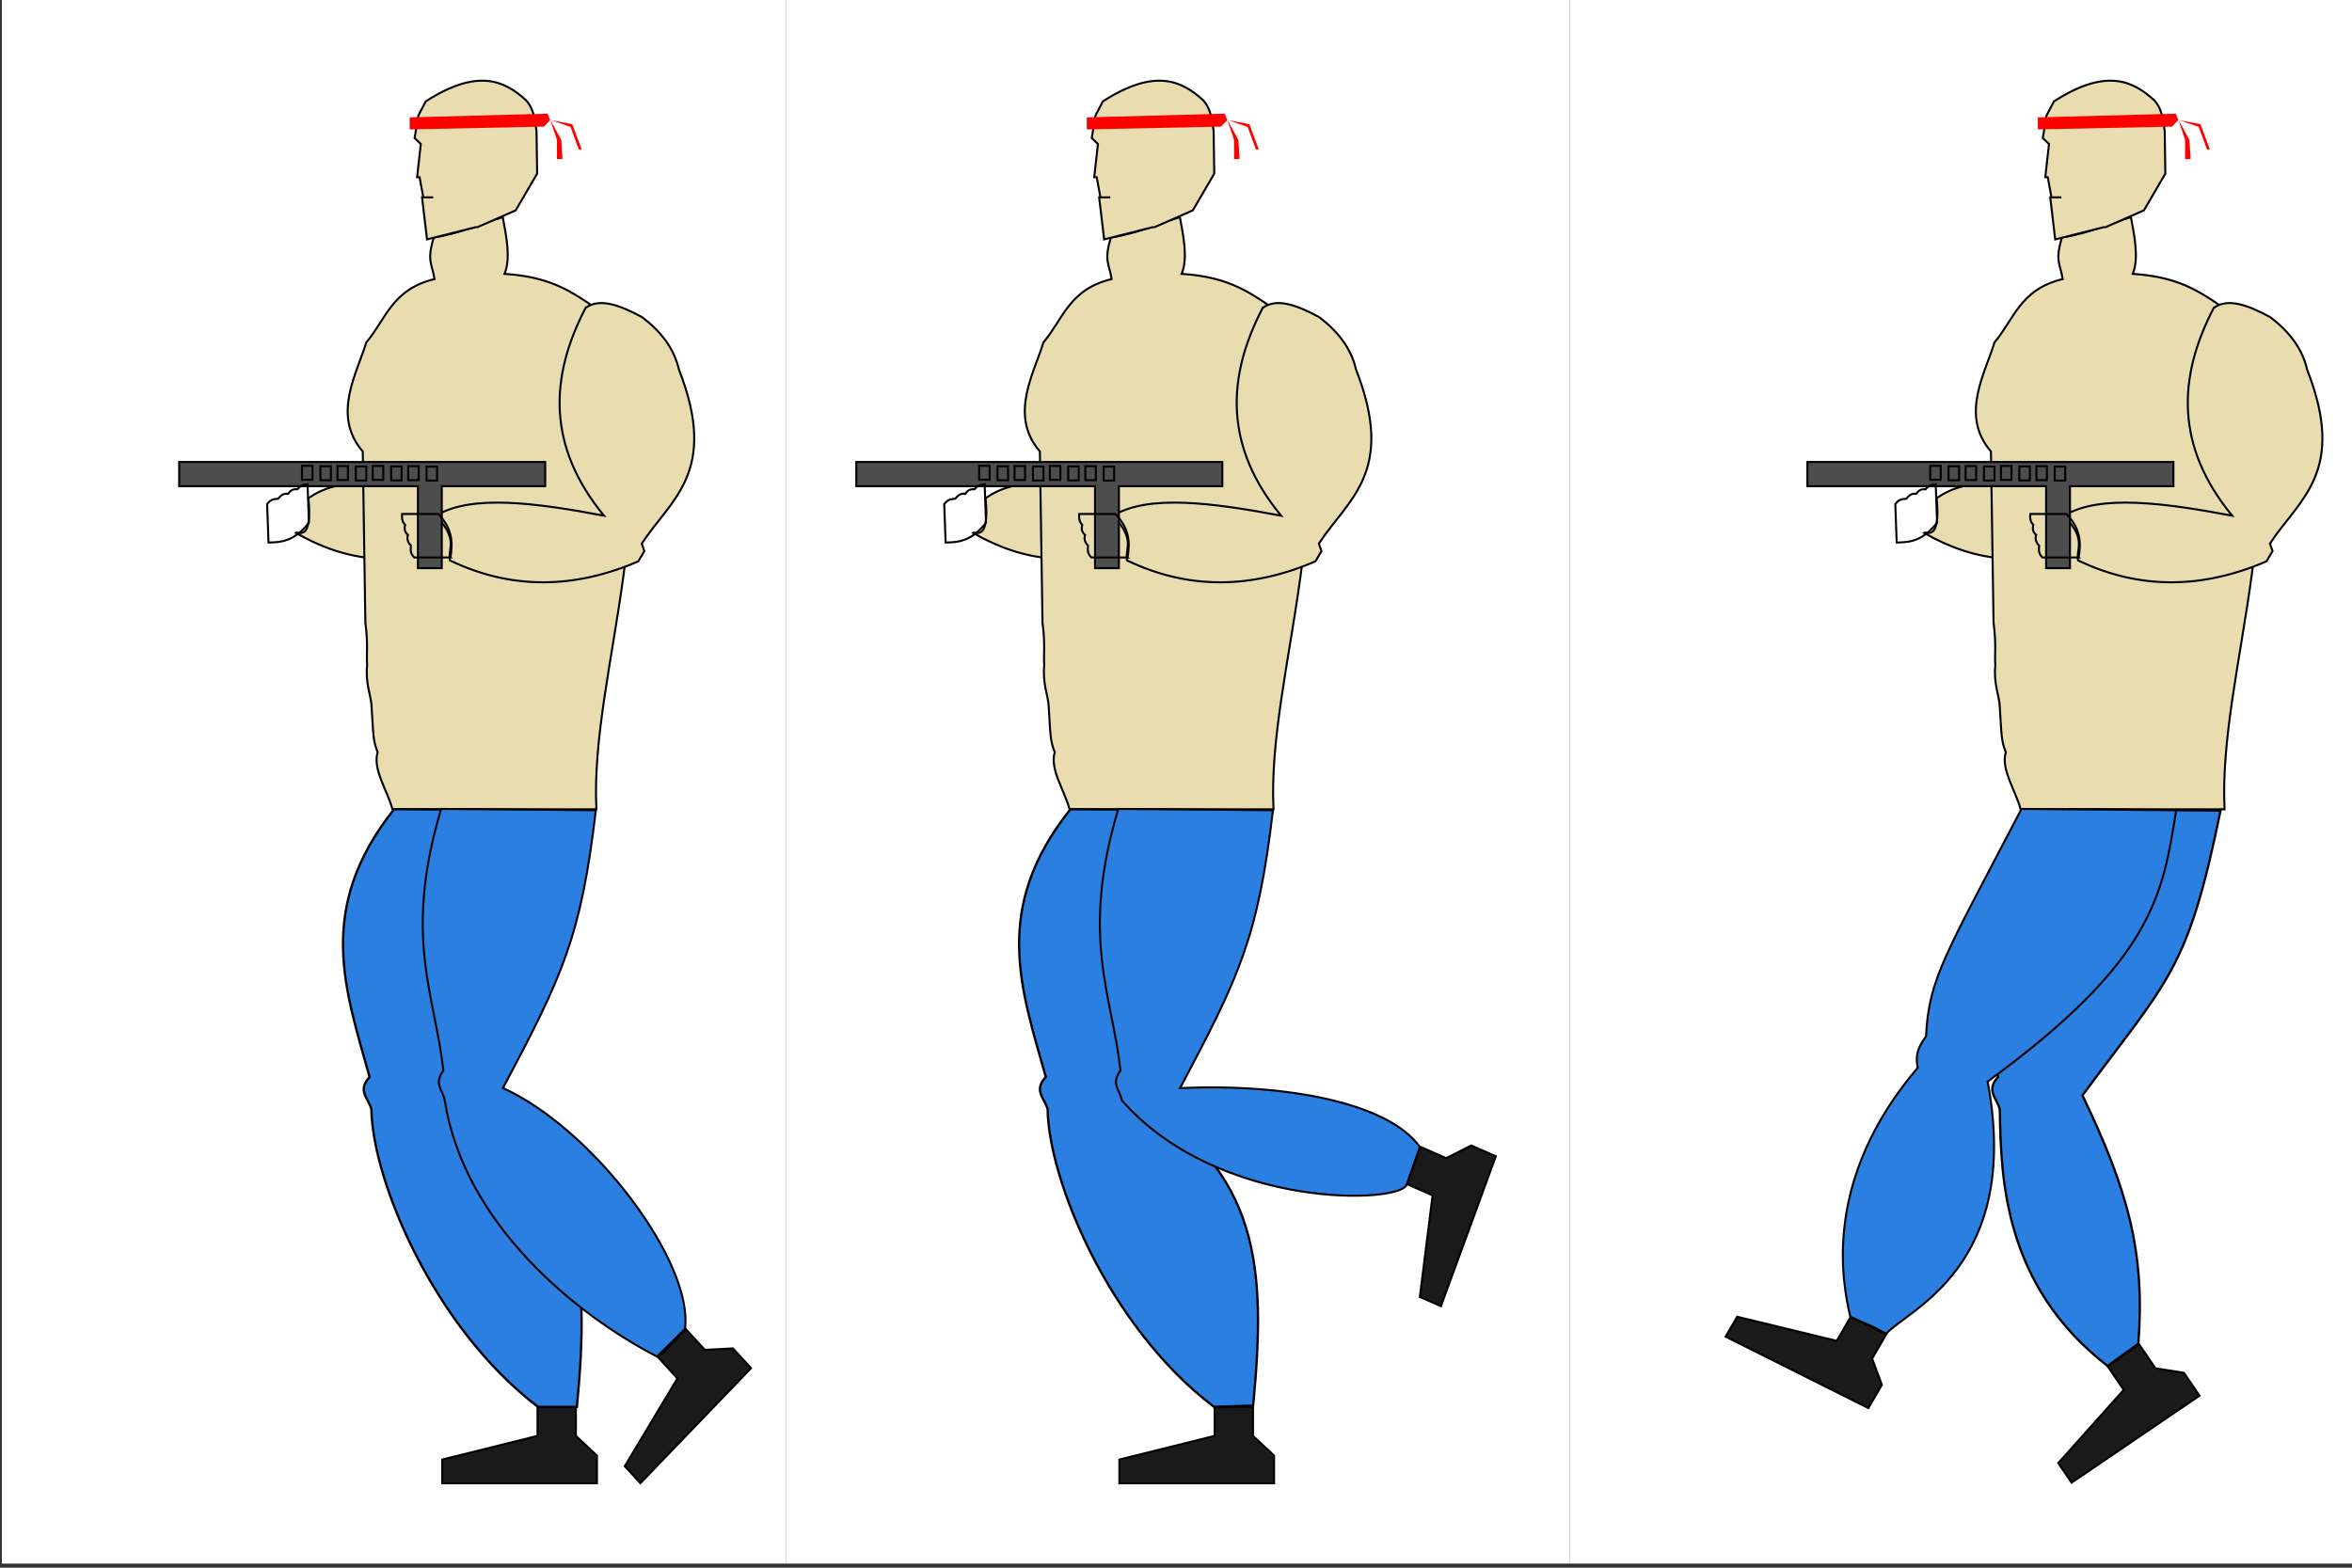 <?xml version="1.0" encoding="UTF-8" standalone="no"?>
<!-- Created with Inkscape (http://www.inkscape.org/) -->

<svg
   xmlns:dc="http://purl.org/dc/elements/1.1/"
   xmlns:cc="http://creativecommons.org/ns#"
   xmlns:rdf="http://www.w3.org/1999/02/22-rdf-syntax-ns#"
   xmlns:svg="http://www.w3.org/2000/svg"
   xmlns="http://www.w3.org/2000/svg"
   xmlns:sodipodi="http://sodipodi.sourceforge.net/DTD/sodipodi-0.dtd"
   xmlns:inkscape="http://www.inkscape.org/namespaces/inkscape"
   width="120"
   height="80"
   id="svg2"
   version="1.1"
   inkscape:version="0.48.3.1 r9886"
   sodipodi:docname="hero_final_reverse.svg">
  <rect width="100%" height="100%" fill="#333333" stroke="none"/>
  <defs
     id="defs4" />
  <sodipodi:namedview
     id="base"
     pagecolor="#ffffff"
     bordercolor="#666666"
     borderopacity="1.0"
     inkscape:pageopacity="0.0"
     inkscape:pageshadow="2"
     inkscape:zoom="5.6"
     inkscape:cx="56.29333"
     inkscape:cy="36.452789"
     inkscape:document-units="px"
     inkscape:current-layer="layer1-2"
     showgrid="false"
     inkscape:window-width="1306"
     inkscape:window-height="744"
     inkscape:window-x="60"
     inkscape:window-y="24"
     inkscape:window-maximized="1"
     showguides="true"
     inkscape:guide-bbox="true" />
  <g
     inkscape:label="Layer 1"
     inkscape:groupmode="layer"
     id="layer1"
     transform="translate(0,-972.362)">
    <rect
       style="fill:#ffffff;fill-opacity:1;fill-rule:nonzero;stroke:none"
       id="rect3772"
       width="40"
       height="79.863"
       x="0.095"
       y="972.291" />
    <path
       style="fill:#1a1a1a;stroke:#000000;stroke-width:0.103;stroke-linecap:butt;stroke-linejoin:miter;stroke-miterlimit:4;stroke-opacity:1;stroke-dasharray:none"
       d="m 30.456,1046.642 0,1.412 -7.892,0 0,-1.21 4.861,-1.21 0,-1.479 1.957,0 0,1.479 z"
       id="path3757"
       inkscape:connector-curvature="0" />
    <path
       style="fill:#1a1a1a;stroke:#000000;stroke-width:0.103;stroke-linecap:butt;stroke-linejoin:miter;stroke-miterlimit:4;stroke-opacity:1;stroke-dasharray:none"
       d="m 37.392,1041.17 0.926,1.01 -5.647,5.87 -0.794,-0.866 2.685,-4.482 -0.97,-1.058 1.4,-1.456 0.97,1.058 z"
       id="path3757-5"
       inkscape:connector-curvature="0" />
    <path
       style="fill:#e9ddaf;fill-opacity:1;stroke:#000000;stroke-width:0.103;stroke-linecap:butt;stroke-linejoin:miter;stroke-miterlimit:4;stroke-opacity:1;stroke-dasharray:none"
       d="m 21.685,987.038 c 0.649,-0.532 1.53,-0.132 2.461,0.465 0.784,0.72 1.329,1.586 1.49,2.687 1.499,5.238 -0.72,6.623 -2.098,8.88 l 0.095,0.38 -0.293,0.524 c -2.913,1.426 -5.64,1.071 -8.255,-0.421 0.085,-0.105 0.875,0.538 0.652,-1.772 1.621,-1.101 3.241,-0.782 6.211,-0.135 -2.331,-3.531 -2.037,-7.069 -0.264,-10.609 z"
       id="path3821-6"
       inkscape:connector-curvature="0"
       sodipodi:nodetypes="ccccccccccc" />
    <path
       style="fill:#e9ddaf;stroke:#000000;stroke-width:0.103;stroke-linecap:butt;stroke-linejoin:miter;stroke-miterlimit:4;stroke-opacity:1;stroke-dasharray:none"
       d="m 30.427,1013.663 -10.402,0 c -0.267,-0.981 -1.02,-2.042 -0.759,-2.917 -0.247,-0.628 -0.21,-0.868 -0.312,-2.378 -0.015,-0.464 -0.321,-1.127 -0.223,-2.064 -0.044,-0.526 0.061,-1.044 -0.089,-2.154 l -0.134,-8.75 c -1.609,-1.856 -0.263,-4.052 0.179,-5.564 0.998,-1.166 1.302,-2.713 3.482,-3.231 -0.117,-0.772 -0.41,-0.917 -0.037,-2.124 1.364,-0.206 2.707,-0.798 3.519,-1.039 0.165,0.896 0.427,2.116 0.089,2.894 2.578,0.176 3.563,1.015 5.179,2.109 3.371,8.953 -0.842,18.156 -0.491,25.218 z"
       id="path3825"
       inkscape:connector-curvature="0"
       sodipodi:nodetypes="ccccccccccccccc" />
    <path
       style="fill:#e9ddaf;fill-opacity:1;stroke:#000000;stroke-width:0.103;stroke-linecap:butt;stroke-linejoin:miter;stroke-miterlimit:4;stroke-opacity:1;stroke-dasharray:none"
       d="m 29.879,988.074 c 0.72,-0.53 1.765,-0.129 2.879,0.471 0.951,0.721 1.634,1.588 1.886,2.689 2.048,5.238 -0.439,6.618 -1.901,8.87 l 0.133,0.38 -0.308,0.523 c -3.29,1.419 -6.497,1.45 -9.615,-0.048 -0.103,-0.679 0.451,-1.029 -0.708,-2.282 1.812,-1.097 5.092,-0.653 8.571,0 -2.91,-3.535 -2.781,-7.069 -0.938,-10.604 z"
       id="path3821"
       inkscape:connector-curvature="0"
       sodipodi:nodetypes="cccccccccc" />
    <path
       style="fill:#4d4d4d;stroke:#000000;stroke-width:0.103;stroke-linecap:butt;stroke-linejoin:miter;stroke-miterlimit:4;stroke-opacity:1;stroke-dasharray:none"
       d="m 27.817,997.173 -5.277,0 0,4.183 -1.218,0 0,-4.183 -12.179,0 0,-1.236 18.674,0 z"
       id="path3827"
       inkscape:connector-curvature="0" />
    <path
       style="fill:none;stroke:#000000;stroke-width:0.103;stroke-linecap:butt;stroke-linejoin:miter;stroke-miterlimit:4;stroke-opacity:1;stroke-dasharray:none"
       d="m 22.986,1000.811 -1.85,0 c -0.235,-0.23 -0.175,-0.432 -0.169,-0.602 -0.146,-0.156 -0.226,-0.331 -0.154,-0.55 -0.194,-0.171 -0.184,-0.342 -0.144,-0.513 -0.175,-0.185 -0.165,-0.37 -0.155,-0.555 l 1.85,0 c 0.773,0.82 0.72,1.523 0.621,2.219 z"
       id="path3829"
       inkscape:connector-curvature="0"
       sodipodi:nodetypes="cccccccc" />
    <path
       style="fill:none;stroke:#000000;stroke-width:0.103;stroke-linecap:butt;stroke-linejoin:miter;stroke-miterlimit:4;stroke-opacity:1;stroke-dasharray:none"
       d="m 22.299,996.175 0,0.713 -0.536,0 0,-0.713 z"
       id="path3831"
       inkscape:connector-curvature="0" />
    <path
       style="fill:none;stroke:#000000;stroke-width:0.103;stroke-linecap:butt;stroke-linejoin:miter;stroke-miterlimit:4;stroke-opacity:1;stroke-dasharray:none"
       d="m 21.362,996.151 0,0.713 -0.536,0 0,-0.713 z"
       id="path3831-9"
       inkscape:connector-curvature="0" />
    <path
       style="fill:none;stroke:#000000;stroke-width:0.103;stroke-linecap:butt;stroke-linejoin:miter;stroke-miterlimit:4;stroke-opacity:1;stroke-dasharray:none"
       d="m 20.491,996.163 0,0.713 -0.536,0 0,-0.713 z"
       id="path3831-4"
       inkscape:connector-curvature="0" />
    <path
       style="fill:none;stroke:#000000;stroke-width:0.103;stroke-linecap:butt;stroke-linejoin:miter;stroke-miterlimit:4;stroke-opacity:1;stroke-dasharray:none"
       d="m 19.554,996.139 0,0.713 -0.536,0 0,-0.713 z"
       id="path3831-9-4"
       inkscape:connector-curvature="0" />
    <path
       style="fill:none;stroke:#000000;stroke-width:0.103;stroke-linecap:butt;stroke-linejoin:miter;stroke-miterlimit:4;stroke-opacity:1;stroke-dasharray:none"
       d="m 18.69,996.169 0,0.713 -0.536,0 0,-0.713 z"
       id="path3831-43"
       inkscape:connector-curvature="0" />
    <path
       style="fill:none;stroke:#000000;stroke-width:0.103;stroke-linecap:butt;stroke-linejoin:miter;stroke-miterlimit:4;stroke-opacity:1;stroke-dasharray:none"
       d="m 17.753,996.145 0,0.713 -0.536,0 0,-0.713 z"
       id="path3831-9-2"
       inkscape:connector-curvature="0" />
    <path
       style="fill:none;stroke:#000000;stroke-width:0.103;stroke-linecap:butt;stroke-linejoin:miter;stroke-miterlimit:4;stroke-opacity:1;stroke-dasharray:none"
       d="m 16.882,996.157 0,0.713 -0.536,0 0,-0.713 z"
       id="path3831-4-9"
       inkscape:connector-curvature="0" />
    <path
       style="fill:none;stroke:#000000;stroke-width:0.103;stroke-linecap:butt;stroke-linejoin:miter;stroke-miterlimit:4;stroke-opacity:1;stroke-dasharray:none"
       d="m 15.945,996.133 0,0.713 -0.536,0 0,-0.713 z"
       id="path3831-9-4-7"
       inkscape:connector-curvature="0" />
    <path
       style="fill:#000000;fill-opacity:0;stroke:#000000;stroke-width:0.103;stroke-linecap:butt;stroke-linejoin:miter;stroke-miterlimit:4;stroke-opacity:1;stroke-dasharray:none"
       d="m 13.699,1000.046 -0.07,-1.957 c 0.208,-0.285 0.399,-0.254 0.56,-0.275 0.141,-0.18 0.302,-0.292 0.511,-0.25 0.153,-0.232 0.314,-0.249 0.476,-0.234 0.167,-0.215 0.341,-0.234 0.515,-0.253 l 0.07,1.957 c -0.742,0.949 -1.404,1.005 -2.061,1.012 z"
       id="path3829-1"
       inkscape:connector-curvature="0"
       sodipodi:nodetypes="cccccccc" />
    <path
       style="fill:#e9ddaf;fill-opacity:1;stroke:#000000;stroke-width:0.103;stroke-linecap:butt;stroke-linejoin:miter;stroke-miterlimit:4;stroke-opacity:1;stroke-dasharray:none"
       d="m 24.311,983.943 -2.525,0.635 -0.253,-2.146 0.568,0 -0.505,0 -0.189,-1.028 -0.126,0 0.189,-1.693 -0.316,-0.302 0.189,-1.149 0.379,-0.725 c 2.625,-1.684 3.987,-1.086 5.114,-0.06 0.421,0.463 0.452,1.028 0.537,1.572 l 0.032,2.176 -1.093,1.874 -2,0.877"
       id="path3771"
       inkscape:connector-curvature="0"
       sodipodi:nodetypes="cccccccccccccccc" />
    <path
       style="fill:#ff0000;stroke:#000000;stroke-width:0;stroke-linecap:butt;stroke-linejoin:miter;stroke-miterlimit:4;stroke-opacity:1;stroke-dasharray:none"
       d="m 28.068,978.493 -0.316,0.33 -6.85,0.142 0,-0.613 7.04,-0.189 z"
       id="path3773"
       inkscape:connector-curvature="0" />
    <path
       style="fill:#ff0000;stroke:#000000;stroke-width:0;stroke-linecap:butt;stroke-linejoin:miter;stroke-miterlimit:4;stroke-opacity:1;stroke-dasharray:none"
       d="m 28.068,978.46 0.347,1.042 0,0.975 0.284,0 -0.063,-0.975 z"
       id="path3775"
       inkscape:connector-curvature="0" />
    <path
       style="fill:#ff0000;stroke:#000000;stroke-width:0;stroke-linecap:butt;stroke-linejoin:miter;stroke-miterlimit:4;stroke-opacity:1;stroke-dasharray:none"
       d="m 28.124,978.494 1.076,0.208 0.478,1.285 -0.149,0 0,0 -0.419,-1.146 z"
       id="path3778"
       inkscape:connector-curvature="0" />
    <path
       style="fill:#2a7fe1;fill-opacity:1;stroke:#000000;stroke-width:0.118;stroke-linecap:butt;stroke-linejoin:miter;stroke-miterlimit:4;stroke-opacity:1;stroke-dasharray:none"
       d="m 30.379,1013.721 -10.271,-0.067 c -4.029,5.072 -2.503,9.184 -1.251,13.67 -0.666,0.698 -0.024,1.121 0.092,1.657 0.053,3.584 3.142,11.091 8.498,15.175 l 1.987,-10e-5 c 0.67,-7.034 0.336,-12.081 -6.206,-15.896 4.498,-5.995 5.449,-6.351 7.151,-14.539 z"
       id="path3005"
       inkscape:connector-curvature="0"
       sodipodi:nodetypes="cccccccc" />
    <path
       style="fill:#2a7fe1;fill-opacity:1;stroke:#000000;stroke-width:0.103;stroke-linecap:butt;stroke-linejoin:miter;stroke-miterlimit:4;stroke-opacity:1;stroke-dasharray:none"
       d="m 30.4,1013.709 -7.892,-0.067 c -1.963,6.566 -0.303,9.506 0.112,13.349 -0.512,0.698 -0.019,0.99 0.071,1.526 0.988,6.304 6.696,10.934 10.83,13.072 l 1.429,-1.412 c 0.436,-3.423 -4.709,-10.219 -9.287,-12.29 3.037,-5.718 3.981,-7.72 4.737,-14.178 z"
       id="path3005-9"
       inkscape:connector-curvature="0"
       sodipodi:nodetypes="ccccccccc" />
    <g
       id="layer1-2"
       inkscape:label="Layer 1"
       transform="translate(40,-4.0581055e-5)">
      <rect
         y="972.291"
         x="0.095"
         height="79.863"
         width="40"
         id="rect3772-0"
         style="fill:#ffffff;fill-opacity:1;fill-rule:nonzero;stroke:none" />
      <path
         inkscape:connector-curvature="0"
         id="path3757-57"
         d="m 25.003,1046.642 0,1.412 -7.892,0 0,-1.21 4.861,-1.21 0,-1.479 1.957,0 0,1.479 z"
         style="fill:#1a1a1a;stroke:#000000;stroke-width:0.103;stroke-linecap:butt;stroke-linejoin:miter;stroke-miterlimit:4;stroke-opacity:1;stroke-dasharray:none" />
      <path
         inkscape:connector-curvature="0"
         id="path3757-5-4"
         d="m 35.063,1030.817 1.255,0.551 -2.801,7.649 -1.076,-0.472 0.65,-5.184 -1.315,-0.577 0.695,-1.897 1.315,0.577 z"
         style="fill:#1a1a1a;stroke:#000000;stroke-width:0.103;stroke-linecap:butt;stroke-linejoin:miter;stroke-miterlimit:4;stroke-opacity:1;stroke-dasharray:none" />
      <path
         sodipodi:nodetypes="ccccccccccc"
         inkscape:connector-curvature="0"
         id="path3821-6-6"
         d="m 16.232,987.038 c 0.649,-0.532 1.53,-0.132 2.461,0.465 0.784,0.72 1.329,1.586 1.49,2.687 1.499,5.238 -0.72,6.623 -2.098,8.88 l 0.095,0.38 -0.293,0.524 c -2.913,1.426 -5.64,1.071 -8.255,-0.421 0.085,-0.105 0.875,0.538 0.652,-1.772 1.621,-1.101 3.241,-0.782 6.211,-0.135 -2.331,-3.531 -2.037,-7.069 -0.264,-10.609 z"
         style="fill:#e9ddaf;fill-opacity:1;stroke:#000000;stroke-width:0.103;stroke-linecap:butt;stroke-linejoin:miter;stroke-miterlimit:4;stroke-opacity:1;stroke-dasharray:none" />
      <path
         sodipodi:nodetypes="ccccccccccccccc"
         inkscape:connector-curvature="0"
         id="path3825-8"
         d="m 24.974,1013.663 -10.402,0 c -0.267,-0.981 -1.02,-2.042 -0.759,-2.917 -0.247,-0.628 -0.21,-0.868 -0.312,-2.378 -0.015,-0.464 -0.321,-1.127 -0.223,-2.064 -0.044,-0.526 0.061,-1.044 -0.089,-2.154 l -0.134,-8.75 c -1.609,-1.856 -0.263,-4.052 0.179,-5.564 0.998,-1.166 1.302,-2.713 3.482,-3.231 -0.117,-0.772 -0.41,-0.917 -0.037,-2.124 1.364,-0.206 2.707,-0.798 3.519,-1.039 0.165,0.896 0.427,2.116 0.089,2.894 2.578,0.176 3.563,1.015 5.179,2.109 3.371,8.953 -0.842,18.156 -0.491,25.218 z"
         style="fill:#e9ddaf;stroke:#000000;stroke-width:0.103;stroke-linecap:butt;stroke-linejoin:miter;stroke-miterlimit:4;stroke-opacity:1;stroke-dasharray:none" />
      <path
         sodipodi:nodetypes="cccccccccc"
         inkscape:connector-curvature="0"
         id="path3821-3"
         d="m 24.425,988.074 c 0.72,-0.53 1.765,-0.129 2.879,0.471 0.951,0.721 1.634,1.588 1.886,2.689 2.048,5.238 -0.439,6.618 -1.901,8.87 l 0.133,0.38 -0.308,0.523 c -3.29,1.419 -6.497,1.45 -9.615,-0.048 -0.103,-0.679 0.451,-1.029 -0.708,-2.282 1.812,-1.097 5.092,-0.653 8.571,0 -2.91,-3.535 -2.781,-7.069 -0.938,-10.604 z"
         style="fill:#e9ddaf;fill-opacity:1;stroke:#000000;stroke-width:0.103;stroke-linecap:butt;stroke-linejoin:miter;stroke-miterlimit:4;stroke-opacity:1;stroke-dasharray:none" />
      <path
         inkscape:connector-curvature="0"
         id="path3827-0"
         d="m 22.364,997.173 -5.277,0 0,4.183 -1.218,0 0,-4.183 -12.179,0 0,-1.236 18.674,0 z"
         style="fill:#4d4d4d;stroke:#000000;stroke-width:0.103;stroke-linecap:butt;stroke-linejoin:miter;stroke-miterlimit:4;stroke-opacity:1;stroke-dasharray:none" />
      <path
         sodipodi:nodetypes="cccccccc"
         inkscape:connector-curvature="0"
         id="path3829-17"
         d="m 17.533,1000.811 -1.85,0 c -0.235,-0.23 -0.175,-0.432 -0.169,-0.602 -0.146,-0.156 -0.226,-0.331 -0.154,-0.55 -0.194,-0.171 -0.184,-0.342 -0.144,-0.513 -0.175,-0.185 -0.165,-0.37 -0.155,-0.555 l 1.85,0 c 0.773,0.82 0.72,1.523 0.621,2.219 z"
         style="fill:none;stroke:#000000;stroke-width:0.103;stroke-linecap:butt;stroke-linejoin:miter;stroke-miterlimit:4;stroke-opacity:1;stroke-dasharray:none" />
      <path
         inkscape:connector-curvature="0"
         id="path3831-1"
         d="m 16.846,996.175 0,0.713 -0.536,0 0,-0.713 z"
         style="fill:none;stroke:#000000;stroke-width:0.103;stroke-linecap:butt;stroke-linejoin:miter;stroke-miterlimit:4;stroke-opacity:1;stroke-dasharray:none" />
      <path
         inkscape:connector-curvature="0"
         id="path3831-9-1"
         d="m 15.909,996.151 0,0.713 -0.536,0 0,-0.713 z"
         style="fill:none;stroke:#000000;stroke-width:0.103;stroke-linecap:butt;stroke-linejoin:miter;stroke-miterlimit:4;stroke-opacity:1;stroke-dasharray:none" />
      <path
         inkscape:connector-curvature="0"
         id="path3831-4-6"
         d="m 15.038,996.163 0,0.713 -0.536,0 0,-0.713 z"
         style="fill:none;stroke:#000000;stroke-width:0.103;stroke-linecap:butt;stroke-linejoin:miter;stroke-miterlimit:4;stroke-opacity:1;stroke-dasharray:none" />
      <path
         inkscape:connector-curvature="0"
         id="path3831-9-4-6"
         d="m 14.101,996.139 0,0.713 -0.536,0 0,-0.713 z"
         style="fill:none;stroke:#000000;stroke-width:0.103;stroke-linecap:butt;stroke-linejoin:miter;stroke-miterlimit:4;stroke-opacity:1;stroke-dasharray:none" />
      <path
         inkscape:connector-curvature="0"
         id="path3831-43-9"
         d="m 13.237,996.169 0,0.713 -0.536,0 0,-0.713 z"
         style="fill:none;stroke:#000000;stroke-width:0.103;stroke-linecap:butt;stroke-linejoin:miter;stroke-miterlimit:4;stroke-opacity:1;stroke-dasharray:none" />
      <path
         inkscape:connector-curvature="0"
         id="path3831-9-2-9"
         d="m 12.299,996.145 0,0.713 -0.536,0 0,-0.713 z"
         style="fill:none;stroke:#000000;stroke-width:0.103;stroke-linecap:butt;stroke-linejoin:miter;stroke-miterlimit:4;stroke-opacity:1;stroke-dasharray:none" />
      <path
         inkscape:connector-curvature="0"
         id="path3831-4-9-3"
         d="m 11.429,996.157 0,0.713 -0.536,0 0,-0.713 z"
         style="fill:none;stroke:#000000;stroke-width:0.103;stroke-linecap:butt;stroke-linejoin:miter;stroke-miterlimit:4;stroke-opacity:1;stroke-dasharray:none" />
      <path
         inkscape:connector-curvature="0"
         id="path3831-9-4-7-0"
         d="m 10.491,996.133 0,0.713 -0.536,0 0,-0.713 z"
         style="fill:none;stroke:#000000;stroke-width:0.103;stroke-linecap:butt;stroke-linejoin:miter;stroke-miterlimit:4;stroke-opacity:1;stroke-dasharray:none" />
      <path
         sodipodi:nodetypes="cccccccc"
         inkscape:connector-curvature="0"
         id="path3829-1-4"
         d="m 8.245,1000.046 -0.07,-1.957 c 0.208,-0.285 0.399,-0.254 0.56,-0.275 0.141,-0.18 0.302,-0.292 0.511,-0.25 0.153,-0.232 0.314,-0.249 0.476,-0.234 0.167,-0.215 0.341,-0.234 0.515,-0.253 l 0.07,1.957 c -0.742,0.949 -1.404,1.005 -2.061,1.012 z"
         style="fill:#000000;fill-opacity:0;stroke:#000000;stroke-width:0.103;stroke-linecap:butt;stroke-linejoin:miter;stroke-miterlimit:4;stroke-opacity:1;stroke-dasharray:none" />
      <path
         sodipodi:nodetypes="cccccccccccccccc"
         inkscape:connector-curvature="0"
         id="path3771-4"
         d="m 18.858,983.943 -2.525,0.635 -0.253,-2.146 0.568,0 -0.505,0 -0.189,-1.028 -0.126,0 0.189,-1.693 -0.316,-0.302 0.189,-1.149 0.379,-0.725 c 2.625,-1.684 3.987,-1.086 5.114,-0.06 0.421,0.463 0.452,1.028 0.537,1.572 l 0.032,2.176 -1.093,1.874 -2,0.877"
         style="fill:#e9ddaf;fill-opacity:1;stroke:#000000;stroke-width:0.103;stroke-linecap:butt;stroke-linejoin:miter;stroke-miterlimit:4;stroke-opacity:1;stroke-dasharray:none" />
      <path
         inkscape:connector-curvature="0"
         id="path3773-7"
         d="m 22.615,978.493 -0.316,0.33 -6.85,0.142 0,-0.613 7.04,-0.189 z"
         style="fill:#ff0000;stroke:#000000;stroke-width:0;stroke-linecap:butt;stroke-linejoin:miter;stroke-miterlimit:4;stroke-opacity:1;stroke-dasharray:none" />
      <path
         inkscape:connector-curvature="0"
         id="path3775-0"
         d="m 22.615,978.46 0.347,1.042 0,0.975 0.284,0 -0.063,-0.975 z"
         style="fill:#ff0000;stroke:#000000;stroke-width:0;stroke-linecap:butt;stroke-linejoin:miter;stroke-miterlimit:4;stroke-opacity:1;stroke-dasharray:none" />
      <path
         inkscape:connector-curvature="0"
         id="path3778-3"
         d="m 22.671,978.494 1.076,0.208 0.478,1.285 -0.149,0 0,0 -0.419,-1.146 z"
         style="fill:#ff0000;stroke:#000000;stroke-width:0;stroke-linecap:butt;stroke-linejoin:miter;stroke-miterlimit:4;stroke-opacity:1;stroke-dasharray:none" />
      <path
         sodipodi:nodetypes="ccccccccc"
         inkscape:connector-curvature="0"
         id="path3005-96"
         d="m 24.936,1013.723 -10.321,-0.067 c -4.048,5.071 -2.515,9.183 -1.257,13.668 -0.67,0.698 -0.024,1.12 0.093,1.656 0.053,3.583 3.104,11.09 8.485,15.173 l 2,-0.063 c 0.673,-7.033 0.387,-12.016 -6.186,-15.831 4.519,-5.994 5.475,-6.35 7.186,-14.537 z"
         style="fill:#2a7fe1;fill-opacity:1;stroke:#000000;stroke-width:0.118;stroke-linecap:butt;stroke-linejoin:miter;stroke-miterlimit:4;stroke-opacity:1;stroke-dasharray:none" />
      <path
         sodipodi:nodetypes="ccccccccc"
         inkscape:connector-curvature="0"
         id="path3005-9-5"
         d="m 24.947,1013.709 -7.892,-0.067 c -1.963,6.566 -0.303,9.506 0.112,13.349 -0.512,0.698 -0.019,0.99 0.071,1.526 4.956,5.631 14.328,5.278 14.535,4.278 l 0.67,-1.903 c -1.62,-2.266 -6.868,-3.244 -12.234,-3.005 3.037,-5.718 3.981,-7.72 4.737,-14.178 z"
         style="fill:#2a7fe1;fill-opacity:1;stroke:#000000;stroke-width:0.103;stroke-linecap:butt;stroke-linejoin:miter;stroke-miterlimit:4;stroke-opacity:1;stroke-dasharray:none" />
    </g>
    <g
       id="layer1-3"
       inkscape:label="Layer 1"
       transform="translate(80,-4.0581055e-5)">
      <rect
         y="972.291"
         x="0.095"
         height="79.863"
         width="40"
         id="rect3772-4"
         style="fill:#ffffff;fill-opacity:1;fill-rule:nonzero;stroke:none" />
      <path
         inkscape:connector-curvature="0"
         id="path3757-0"
         d="m 31.426,1042.418 0.794,1.167 -6.526,4.438 -0.68,-1 3.339,-3.735 -0.832,-1.223 1.618,-1.101 0.832,1.223 z"
         style="fill:#1a1a1a;stroke:#000000;stroke-width:0.103;stroke-linecap:butt;stroke-linejoin:miter;stroke-miterlimit:4;stroke-opacity:1;stroke-dasharray:none" />
      <path
         inkscape:connector-curvature="0"
         id="path3757-5-7"
         d="m 16.014,1043.032 -0.689,1.185 -7.284,-3.646 0.591,-1.015 5.078,1.231 0.722,-1.241 1.807,0.904 -0.722,1.241 z"
         style="fill:#1a1a1a;stroke:#000000;stroke-width:0.103;stroke-linecap:butt;stroke-linejoin:miter;stroke-miterlimit:4;stroke-opacity:1;stroke-dasharray:none" />
      <path
         sodipodi:nodetypes="ccccccccccc"
         inkscape:connector-curvature="0"
         id="path3821-6-0"
         d="m 24.756,987.038 c 0.649,-0.532 1.53,-0.132 2.461,0.465 0.784,0.72 1.329,1.586 1.49,2.687 1.499,5.238 -0.72,6.623 -2.098,8.88 l 0.095,0.38 -0.293,0.524 c -2.913,1.426 -5.64,1.071 -8.255,-0.421 0.085,-0.105 0.875,0.538 0.652,-1.772 1.621,-1.101 3.241,-0.782 6.211,-0.135 -2.331,-3.531 -2.037,-7.069 -0.264,-10.609 z"
         style="fill:#e9ddaf;fill-opacity:1;stroke:#000000;stroke-width:0.103;stroke-linecap:butt;stroke-linejoin:miter;stroke-miterlimit:4;stroke-opacity:1;stroke-dasharray:none" />
      <path
         sodipodi:nodetypes="ccccccccccccccc"
         inkscape:connector-curvature="0"
         id="path3825-1"
         d="m 33.497,1013.663 -10.402,0 c -0.267,-0.981 -1.02,-2.042 -0.759,-2.917 -0.247,-0.628 -0.21,-0.868 -0.312,-2.378 -0.015,-0.464 -0.321,-1.127 -0.223,-2.064 -0.044,-0.526 0.061,-1.044 -0.089,-2.154 l -0.134,-8.75 c -1.609,-1.856 -0.263,-4.052 0.179,-5.564 0.998,-1.166 1.302,-2.713 3.482,-3.231 -0.117,-0.772 -0.41,-0.917 -0.037,-2.124 1.364,-0.206 2.707,-0.798 3.519,-1.039 0.165,0.896 0.427,2.116 0.089,2.894 2.578,0.176 3.563,1.015 5.179,2.109 3.371,8.953 -0.842,18.156 -0.491,25.218 z"
         style="fill:#e9ddaf;stroke:#000000;stroke-width:0.103;stroke-linecap:butt;stroke-linejoin:miter;stroke-miterlimit:4;stroke-opacity:1;stroke-dasharray:none" />
      <path
         sodipodi:nodetypes="cccccccccc"
         inkscape:connector-curvature="0"
         id="path3821-4"
         d="m 32.949,988.074 c 0.72,-0.53 1.765,-0.129 2.879,0.471 0.951,0.721 1.634,1.588 1.886,2.689 2.048,5.238 -0.439,6.618 -1.901,8.87 l 0.133,0.38 -0.308,0.523 c -3.29,1.419 -6.497,1.45 -9.615,-0.048 -0.103,-0.679 0.451,-1.029 -0.708,-2.282 1.812,-1.097 5.092,-0.653 8.571,0 -2.91,-3.535 -2.781,-7.069 -0.938,-10.604 z"
         style="fill:#e9ddaf;fill-opacity:1;stroke:#000000;stroke-width:0.103;stroke-linecap:butt;stroke-linejoin:miter;stroke-miterlimit:4;stroke-opacity:1;stroke-dasharray:none" />
      <path
         inkscape:connector-curvature="0"
         id="path3827-5"
         d="m 30.888,997.173 -5.277,0 0,4.183 -1.218,0 0,-4.183 -12.179,0 0,-1.236 18.674,0 z"
         style="fill:#4d4d4d;stroke:#000000;stroke-width:0.103;stroke-linecap:butt;stroke-linejoin:miter;stroke-miterlimit:4;stroke-opacity:1;stroke-dasharray:none" />
      <path
         sodipodi:nodetypes="cccccccc"
         inkscape:connector-curvature="0"
         id="path3829-3"
         d="m 26.057,1000.811 -1.85,0 c -0.235,-0.23 -0.175,-0.432 -0.169,-0.602 -0.146,-0.156 -0.226,-0.331 -0.154,-0.55 -0.194,-0.171 -0.184,-0.342 -0.144,-0.513 -0.175,-0.185 -0.165,-0.37 -0.155,-0.555 l 1.85,0 c 0.773,0.82 0.72,1.523 0.621,2.219 z"
         style="fill:none;stroke:#000000;stroke-width:0.103;stroke-linecap:butt;stroke-linejoin:miter;stroke-miterlimit:4;stroke-opacity:1;stroke-dasharray:none" />
      <path
         inkscape:connector-curvature="0"
         id="path3831-6"
         d="m 25.37,996.175 0,0.713 -0.536,0 0,-0.713 z"
         style="fill:none;stroke:#000000;stroke-width:0.103;stroke-linecap:butt;stroke-linejoin:miter;stroke-miterlimit:4;stroke-opacity:1;stroke-dasharray:none" />
      <path
         inkscape:connector-curvature="0"
         id="path3831-9-6"
         d="m 24.433,996.151 0,0.713 -0.536,0 0,-0.713 z"
         style="fill:none;stroke:#000000;stroke-width:0.103;stroke-linecap:butt;stroke-linejoin:miter;stroke-miterlimit:4;stroke-opacity:1;stroke-dasharray:none" />
      <path
         inkscape:connector-curvature="0"
         id="path3831-4-91"
         d="m 23.562,996.163 0,0.713 -0.536,0 0,-0.713 z"
         style="fill:none;stroke:#000000;stroke-width:0.103;stroke-linecap:butt;stroke-linejoin:miter;stroke-miterlimit:4;stroke-opacity:1;stroke-dasharray:none" />
      <path
         inkscape:connector-curvature="0"
         id="path3831-9-4-8"
         d="m 22.625,996.139 0,0.713 -0.536,0 0,-0.713 z"
         style="fill:none;stroke:#000000;stroke-width:0.103;stroke-linecap:butt;stroke-linejoin:miter;stroke-miterlimit:4;stroke-opacity:1;stroke-dasharray:none" />
      <path
         inkscape:connector-curvature="0"
         id="path3831-43-8"
         d="m 21.76,996.169 0,0.713 -0.536,0 0,-0.713 z"
         style="fill:none;stroke:#000000;stroke-width:0.103;stroke-linecap:butt;stroke-linejoin:miter;stroke-miterlimit:4;stroke-opacity:1;stroke-dasharray:none" />
      <path
         inkscape:connector-curvature="0"
         id="path3831-9-2-5"
         d="m 20.823,996.145 0,0.713 -0.536,0 0,-0.713 z"
         style="fill:none;stroke:#000000;stroke-width:0.103;stroke-linecap:butt;stroke-linejoin:miter;stroke-miterlimit:4;stroke-opacity:1;stroke-dasharray:none" />
      <path
         inkscape:connector-curvature="0"
         id="path3831-4-9-5"
         d="m 19.953,996.157 0,0.713 -0.536,0 0,-0.713 z"
         style="fill:none;stroke:#000000;stroke-width:0.103;stroke-linecap:butt;stroke-linejoin:miter;stroke-miterlimit:4;stroke-opacity:1;stroke-dasharray:none" />
      <path
         inkscape:connector-curvature="0"
         id="path3831-9-4-7-1"
         d="m 19.015,996.133 0,0.713 -0.536,0 0,-0.713 z"
         style="fill:none;stroke:#000000;stroke-width:0.103;stroke-linecap:butt;stroke-linejoin:miter;stroke-miterlimit:4;stroke-opacity:1;stroke-dasharray:none" />
      <path
         sodipodi:nodetypes="cccccccc"
         inkscape:connector-curvature="0"
         id="path3829-1-86"
         d="m 16.769,1000.046 -0.07,-1.957 c 0.208,-0.285 0.399,-0.254 0.56,-0.275 0.141,-0.18 0.302,-0.292 0.511,-0.25 0.153,-0.232 0.314,-0.249 0.476,-0.234 0.167,-0.215 0.341,-0.234 0.515,-0.253 l 0.07,1.957 c -0.742,0.949 -1.404,1.005 -2.061,1.012 z"
         style="fill:#000000;fill-opacity:0;stroke:#000000;stroke-width:0.103;stroke-linecap:butt;stroke-linejoin:miter;stroke-miterlimit:4;stroke-opacity:1;stroke-dasharray:none" />
      <path
         sodipodi:nodetypes="cccccccccccccccc"
         inkscape:connector-curvature="0"
         id="path3771-5"
         d="m 27.382,983.943 -2.525,0.635 -0.253,-2.146 0.568,0 -0.505,0 -0.189,-1.028 -0.126,0 0.189,-1.693 -0.316,-0.302 0.189,-1.149 0.379,-0.725 c 2.625,-1.684 3.987,-1.086 5.114,-0.06 0.421,0.463 0.452,1.028 0.537,1.572 l 0.032,2.176 -1.093,1.874 -2,0.877"
         style="fill:#e9ddaf;fill-opacity:1;stroke:#000000;stroke-width:0.103;stroke-linecap:butt;stroke-linejoin:miter;stroke-miterlimit:4;stroke-opacity:1;stroke-dasharray:none" />
      <path
         inkscape:connector-curvature="0"
         id="path3773-6"
         d="m 31.138,978.493 -0.316,0.33 -6.85,0.142 0,-0.613 7.04,-0.189 z"
         style="fill:#ff0000;stroke:#000000;stroke-width:0;stroke-linecap:butt;stroke-linejoin:miter;stroke-miterlimit:4;stroke-opacity:1;stroke-dasharray:none" />
      <path
         inkscape:connector-curvature="0"
         id="path3775-4"
         d="m 31.138,978.46 0.347,1.042 0,0.975 0.284,0 -0.063,-0.975 z"
         style="fill:#ff0000;stroke:#000000;stroke-width:0;stroke-linecap:butt;stroke-linejoin:miter;stroke-miterlimit:4;stroke-opacity:1;stroke-dasharray:none" />
      <path
         inkscape:connector-curvature="0"
         id="path3778-7"
         d="m 31.195,978.494 1.076,0.208 0.478,1.285 -0.149,0 0,0 -0.419,-1.146 z"
         style="fill:#ff0000;stroke:#000000;stroke-width:0;stroke-linecap:butt;stroke-linejoin:miter;stroke-miterlimit:4;stroke-opacity:1;stroke-dasharray:none" />
      <path
         sodipodi:nodetypes="cccccccc"
         inkscape:connector-curvature="0"
         id="path3005-0"
         d="m 33.293,1013.725 -7.784,-0.067 c -3.969,5.071 -4.802,9.182 -3.568,13.667 -0.657,0.698 -0.024,1.12 0.091,1.656 0.052,3.583 0.223,9.006 5.499,13.088 l 1.569,-1.137 c 0.35,-4.645 -0.516,-7.81 -2.852,-12.673 4.431,-5.993 5.368,-6.349 7.046,-14.535 z"
         style="fill:#2a7fe1;fill-opacity:1;stroke:#000000;stroke-width:0.117;stroke-linecap:butt;stroke-linejoin:miter;stroke-miterlimit:4;stroke-opacity:1;stroke-dasharray:none" />
      <path
         sodipodi:nodetypes="ccccccccc"
         inkscape:connector-curvature="0"
         id="path3005-9-82"
         d="m 31.028,1013.709 -7.892,-0.067 c -3.919,7.522 -4.723,8.655 -4.869,11.604 -0.512,0.698 -0.516,1.069 -0.427,1.605 -4.862,5.712 -3.857,10.902 -3.438,12.701 0.849,0.415 0.817,0.31 1.836,0.873 1.008,-1.195 6.942,-3.382 5.173,-12.871 8.499,-6.211 8.934,-9.549 9.617,-13.845 z"
         style="fill:#2a7fe1;fill-opacity:1;stroke:#000000;stroke-width:0.103;stroke-linecap:butt;stroke-linejoin:miter;stroke-miterlimit:4;stroke-opacity:1;stroke-dasharray:none" />
    </g>
  </g>
</svg>
